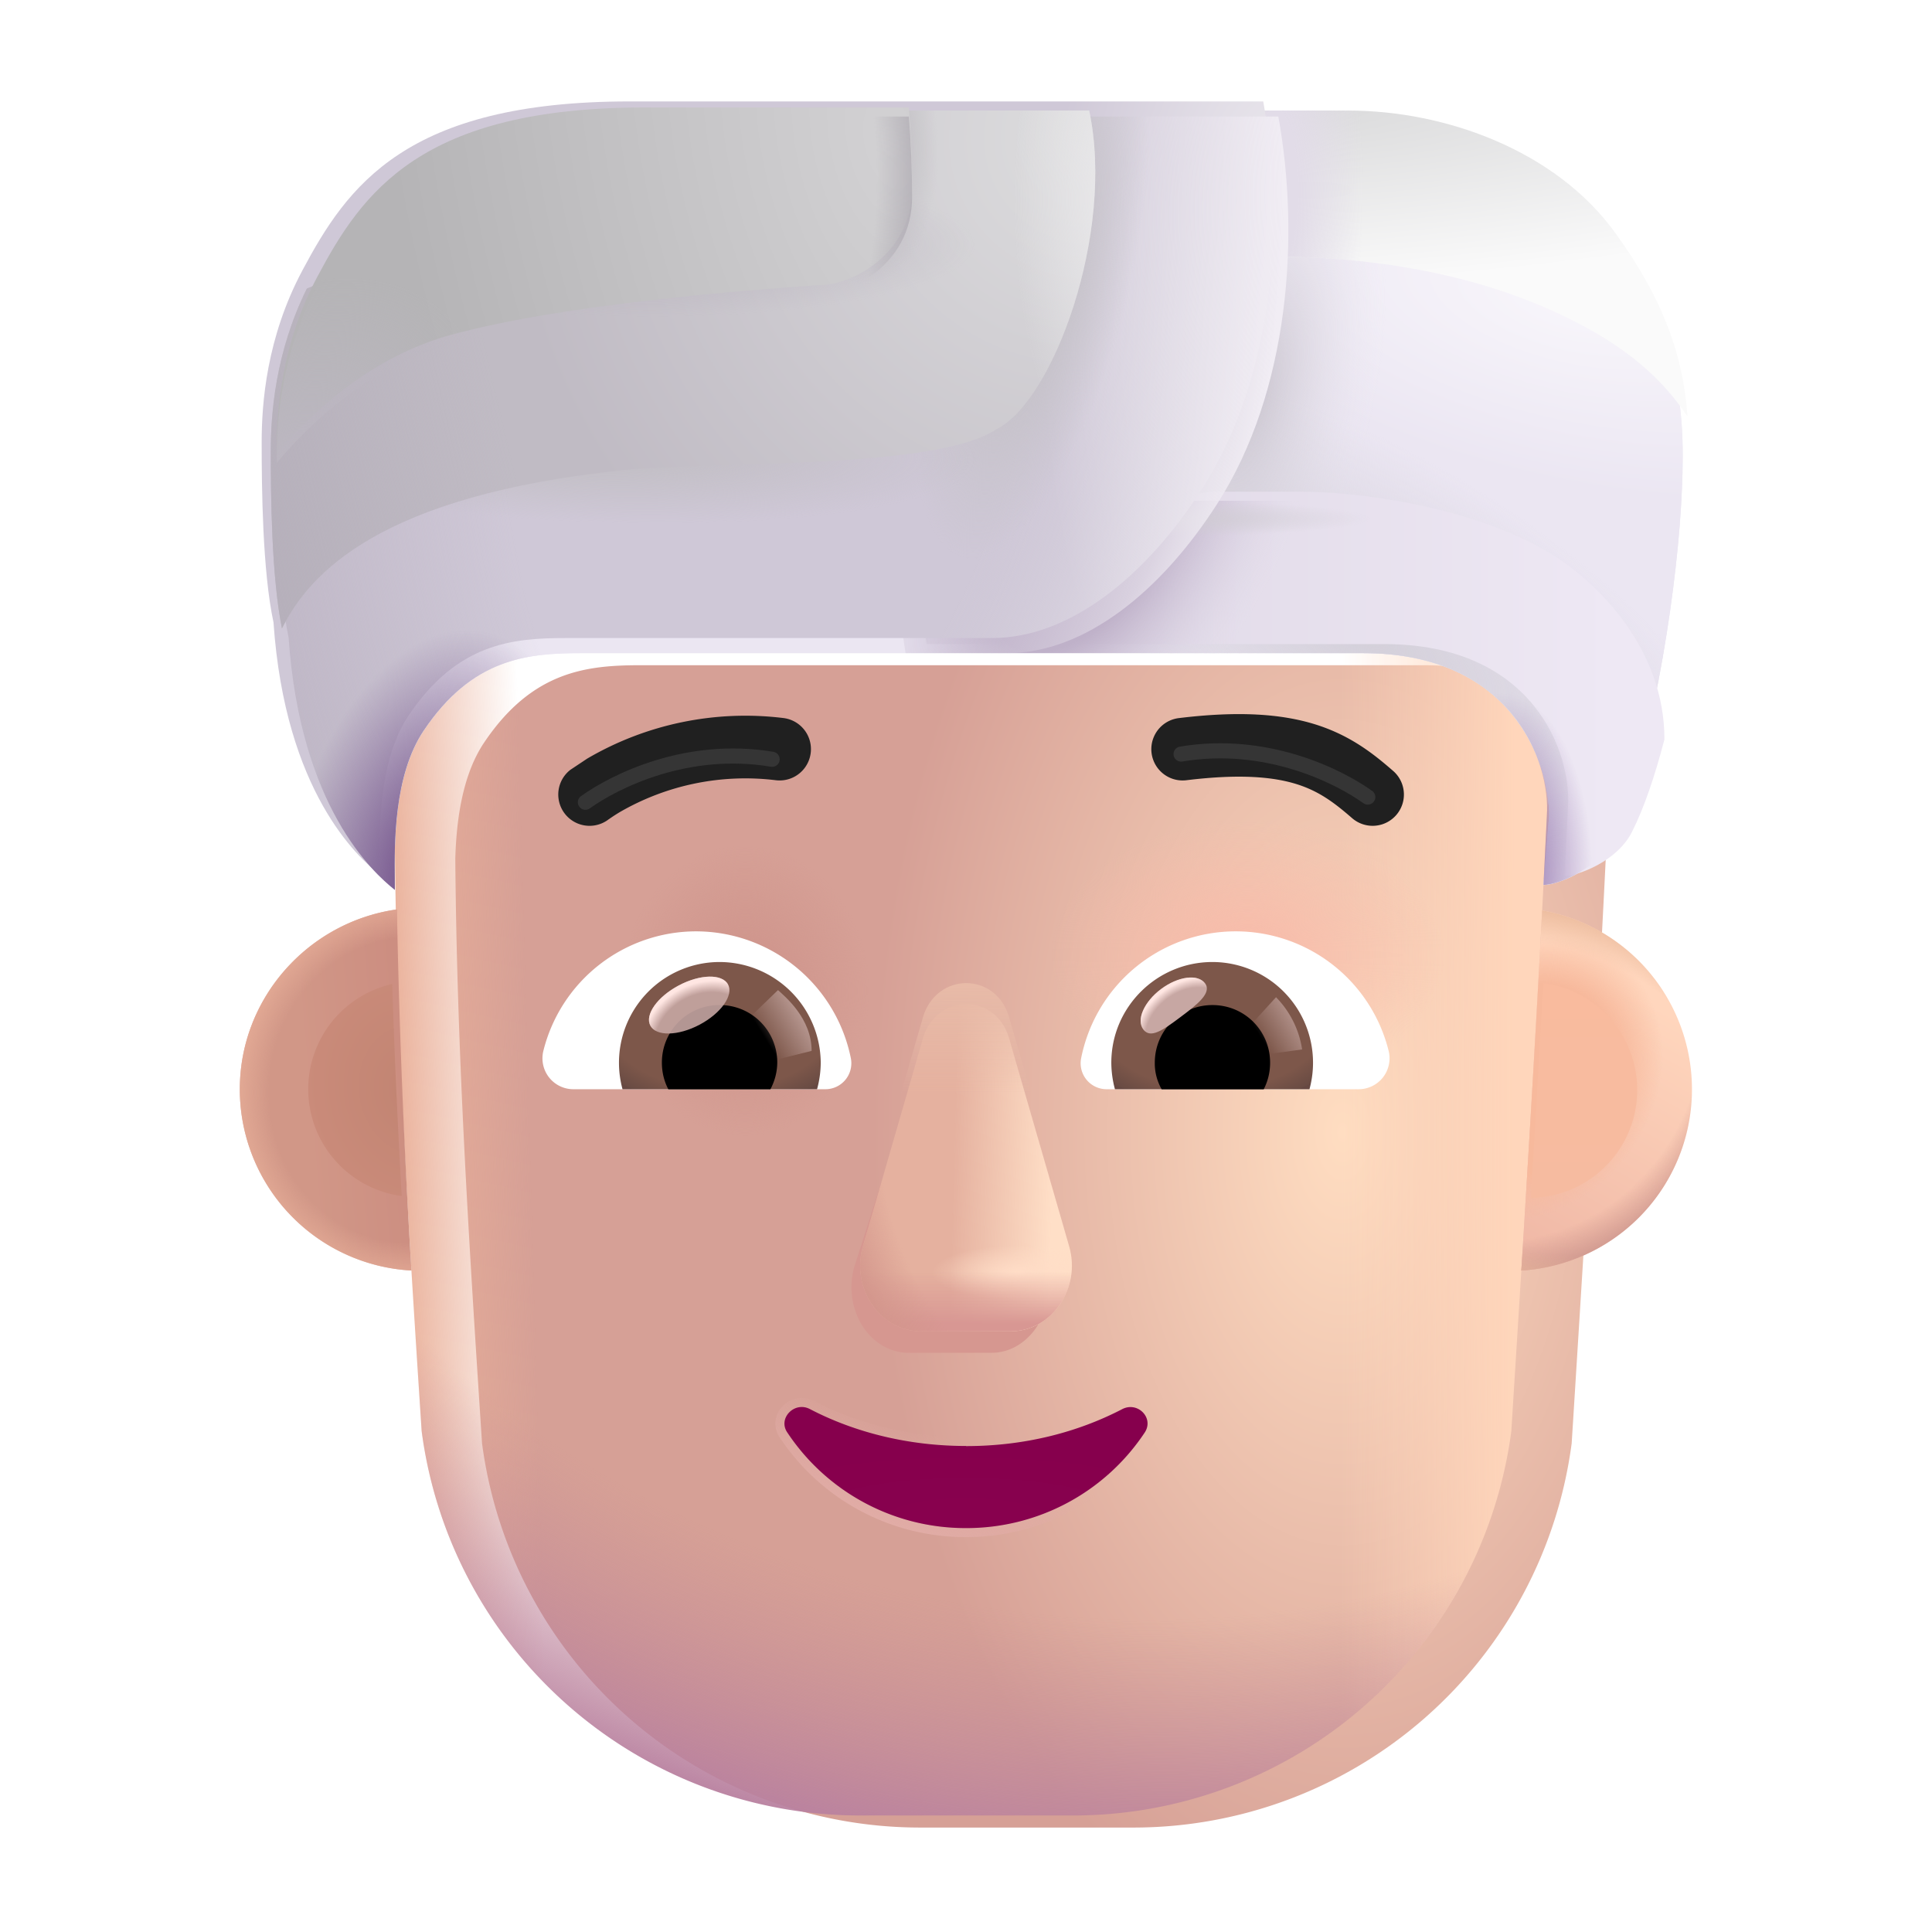 <svg xmlns="http://www.w3.org/2000/svg" fill="none" viewBox="0 0 32 32"><g filter="url(#person-wearing-turban-light_svg__a)"><path fill="url(#person-wearing-turban-light_svg__b)" d="M6.541 14.02c.018-.601.107-1.367.475-1.917.802-1.196 1.711-1.285 2.602-1.285h12.96c2.203 0 2.929 1.435 3.058 2.38-.158 3.384-.369 6.757-.581 10.142l-.023.365a7.32 7.32 0 0 1-7.261 6.365h-3.526a7.32 7.32 0 0 1-7.261-6.365c-.213-3.252-.417-6.448-.443-9.686"/></g><path fill="url(#person-wearing-turban-light_svg__c)" d="M6.541 14.02c.018-.601.107-1.367.475-1.917.802-1.196 1.711-1.285 2.602-1.285h12.96c2.203 0 2.929 1.435 3.058 2.38-.158 3.384-.369 6.757-.581 10.142l-.023.365a7.32 7.32 0 0 1-7.261 6.365h-3.526a7.32 7.32 0 0 1-7.261-6.365c-.213-3.252-.417-6.448-.443-9.686"/><path fill="url(#person-wearing-turban-light_svg__d)" d="M6.541 14.02c.018-.601.107-1.367.475-1.917.802-1.196 1.711-1.285 2.602-1.285h12.96c2.203 0 2.929 1.435 3.058 2.38-.158 3.384-.369 6.757-.581 10.142l-.023.365a7.32 7.32 0 0 1-7.261 6.365h-3.526a7.32 7.32 0 0 1-7.261-6.365c-.213-3.252-.417-6.448-.443-9.686"/><path fill="url(#person-wearing-turban-light_svg__e)" d="M6.541 14.02c.018-.601.107-1.367.475-1.917.802-1.196 1.711-1.285 2.602-1.285h12.96c2.203 0 2.929 1.435 3.058 2.38-.158 3.384-.369 6.757-.581 10.142l-.023.365a7.32 7.32 0 0 1-7.261 6.365h-3.526a7.32 7.32 0 0 1-7.261-6.365c-.213-3.252-.417-6.448-.443-9.686"/><path fill="url(#person-wearing-turban-light_svg__f)" d="M6.541 14.02c.018-.601.107-1.367.475-1.917.802-1.196 1.711-1.285 2.602-1.285h12.96c2.203 0 2.929 1.435 3.058 2.38-.158 3.384-.369 6.757-.581 10.142l-.023.365a7.32 7.32 0 0 1-7.261 6.365h-3.526a7.32 7.32 0 0 1-7.261-6.365c-.213-3.252-.417-6.448-.443-9.686"/><path fill="url(#person-wearing-turban-light_svg__g)" d="M6.541 14.02c.018-.601.107-1.367.475-1.917.802-1.196 1.711-1.285 2.602-1.285h12.96c2.203 0 2.929 1.435 3.058 2.38-.158 3.384-.369 6.757-.581 10.142l-.023.365a7.32 7.32 0 0 1-7.261 6.365h-3.526a7.32 7.32 0 0 1-7.261-6.365c-.213-3.252-.417-6.448-.443-9.686"/><g filter="url(#person-wearing-turban-light_svg__h)"><path fill="#D69790" d="m15.25 17.558-1.104 3.436c-.189.706.264 1.413.905 1.413h1.368c.64 0 1.094-.718.905-1.413l-.924-3.436c-.198-.76-.942-.76-1.15 0"/></g><g filter="url(#person-wearing-turban-light_svg__i)"><path fill="#E5B19F" d="m15.286 17.202-.993 3.436c-.203.706.283 1.413.972 1.413h1.47c.69 0 1.175-.717.973-1.413l-.993-3.436c-.213-.76-1.206-.76-1.43 0"/><path fill="url(#person-wearing-turban-light_svg__j)" d="m15.286 17.202-.993 3.436c-.203.706.283 1.413.972 1.413h1.47c.69 0 1.175-.717.973-1.413l-.993-3.436c-.213-.76-1.206-.76-1.43 0"/><path fill="url(#person-wearing-turban-light_svg__k)" d="m15.286 17.202-.993 3.436c-.203.706.283 1.413.972 1.413h1.47c.69 0 1.175-.717.973-1.413l-.993-3.436c-.213-.76-1.206-.76-1.43 0"/><path fill="url(#person-wearing-turban-light_svg__l)" d="m15.286 17.202-.993 3.436c-.203.706.283 1.413.972 1.413h1.47c.69 0 1.175-.717.973-1.413l-.993-3.436c-.213-.76-1.206-.76-1.43 0"/><path fill="url(#person-wearing-turban-light_svg__m)" d="m15.286 17.202-.993 3.436c-.203.706.283 1.413.972 1.413h1.47c.69 0 1.175-.717.973-1.413l-.993-3.436c-.213-.76-1.206-.76-1.43 0"/></g><g filter="url(#person-wearing-turban-light_svg__n)"><path fill="url(#person-wearing-turban-light_svg__o)" d="m15.286 16.854-.993 3.435c-.203.707.283 1.413.972 1.413h1.47c.69 0 1.175-.717.973-1.413l-.993-3.435c-.213-.761-1.206-.761-1.43 0"/></g><g filter="url(#person-wearing-turban-light_svg__p)"><path stroke="url(#person-wearing-turban-light_svg__q)" stroke-width=".15" d="M13.446 23.27h-.001a.36.36 0 0 0-.43.075.33.33 0 0 0-.036.425A3.61 3.61 0 0 0 16 25.384a3.61 3.61 0 0 0 3.021-1.615.335.335 0 0 0-.037-.428.36.36 0 0 0-.429-.07 5.5 5.5 0 0 1-2.555.605 5.54 5.54 0 0 1-2.554-.605Z"/></g><path fill="url(#person-wearing-turban-light_svg__r)" d="M16 23.95c-.948 0-1.84-.222-2.589-.613-.256-.13-.531.158-.37.39A3.54 3.54 0 0 0 16 25.31a3.54 3.54 0 0 0 2.959-1.581c.161-.242-.114-.521-.37-.39-.75.39-1.631.613-2.589.613"/><g filter="url(#person-wearing-turban-light_svg__s)"><path fill="#202020" d="M22.976 12.97c-.328-.286-.708-.588-1.285-.77-.569-.178-1.28-.226-2.266-.106a.518.518 0 0 0 .126 1.029c.9-.11 1.45-.053 1.829.066.37.117.62.306.915.562a.518.518 0 1 0 .68-.782"/></g><g filter="url(#person-wearing-turban-light_svg__t)"><path fill="#202020" d="M9.626 12.765a5.184 5.184 0 0 1 3.25-.672.518.518 0 0 1-.126 1.03 4.15 4.15 0 0 0-2.591.532 3 3 0 0 0-.172.112l-.005.003a.518.518 0 0 1-.634-.82z"/></g><path fill="#fff" d="M20.468 15.426A2.61 2.61 0 0 1 23 17.405a.512.512 0 0 1-.5.636h-4.17a.43.43 0 0 1-.424-.508 2.61 2.61 0 0 1 2.562-2.107"/><path fill="url(#person-wearing-turban-light_svg__u)" d="M20.082 15.934a1.668 1.668 0 0 1 1.607 2.107h-3.222a1.7 1.7 0 0 1-.06-.44c0-.917.75-1.667 1.675-1.667"/><path fill="#000" d="M19.127 17.602c0-.53.424-.955.955-.955s.955.424.955.955c0 .16-.038.31-.106.44h-1.69a.86.86 0 0 1-.114-.44"/><g filter="url(#person-wearing-turban-light_svg__v)"><path fill="#C7A7A3" d="M19.959 16.287c.119.159-.13.352-.412.563s-.492.36-.61.201c-.12-.159.013-.459.295-.67.283-.211.608-.253.727-.094"/><path fill="url(#person-wearing-turban-light_svg__w)" d="M19.959 16.287c.119.159-.13.352-.412.563s-.492.36-.61.201c-.12-.159.013-.459.295-.67.283-.211.608-.253.727-.094"/></g><g filter="url(#person-wearing-turban-light_svg__x)"><path fill="url(#person-wearing-turban-light_svg__y)" d="M21.567 17.382a1.57 1.57 0 0 0-.432-.865l-.486.533.22.427z"/></g><path fill="#fff" d="M11.532 15.426A2.61 2.61 0 0 0 9 17.405a.512.512 0 0 0 .5.636h4.17a.43.43 0 0 0 .424-.507 2.62 2.62 0 0 0-2.562-2.108"/><path fill="url(#person-wearing-turban-light_svg__z)" d="M11.919 15.934a1.668 1.668 0 0 0-1.608 2.107h3.222a1.7 1.7 0 0 0 .061-.44 1.68 1.68 0 0 0-1.675-1.667"/><path fill="#000" d="M12.874 17.602a.95.95 0 0 0-.955-.955.95.95 0 0 0-.956.955c0 .16.038.31.107.44h1.69a.95.95 0 0 0 .114-.44"/><g filter="url(#person-wearing-turban-light_svg__A)"><path fill="url(#person-wearing-turban-light_svg__B)" d="M13.443 17.406c0-.539-.439-.898-.557-1.007l-.54.521.332.676z"/></g><g filter="url(#person-wearing-turban-light_svg__C)" transform="rotate(-27.914 11.415 16.647)"><ellipse cx="11.415" cy="16.647" fill="#C7A7A3" fill-opacity=".9" rx=".728" ry=".368"/><ellipse cx="11.415" cy="16.647" fill="url(#person-wearing-turban-light_svg__D)" rx=".728" ry=".368"/></g><path fill="url(#person-wearing-turban-light_svg__E)" d="M25.198 21.044c.123-1.99.241-3.976.345-5.964a3.008 3.008 0 0 1-.345 5.964"/><path fill="url(#person-wearing-turban-light_svg__F)" d="M25.198 21.044c.123-1.99.241-3.976.345-5.964a3.008 3.008 0 0 1-.345 5.964"/><path fill="url(#person-wearing-turban-light_svg__G)" d="M25.198 21.044c.123-1.99.241-3.976.345-5.964a3.008 3.008 0 0 1-.345 5.964"/><path fill="url(#person-wearing-turban-light_svg__H)" d="M25.198 21.044c.123-1.99.241-3.976.345-5.964a3.008 3.008 0 0 1-.345 5.964"/><path fill="url(#person-wearing-turban-light_svg__I)" d="M6.573 15.063c-1.46.206-2.601 1.462-2.601 2.979a3.007 3.007 0 0 0 2.842 3.002c-.12-1.997-.202-3.983-.24-5.98"/><path fill="url(#person-wearing-turban-light_svg__J)" d="M6.573 15.063c-1.46.206-2.601 1.462-2.601 2.979a3.007 3.007 0 0 0 2.842 3.002c-.12-1.997-.202-3.983-.24-5.98"/><g filter="url(#person-wearing-turban-light_svg__K)"><path fill="url(#person-wearing-turban-light_svg__L)" d="M6.497 16.298a1.786 1.786 0 0 0 .156 3.512c-.065-1.171-.12-2.34-.156-3.512"/></g><g filter="url(#person-wearing-turban-light_svg__M)"><path fill="url(#person-wearing-turban-light_svg__N)" d="M25.355 19.84q.108-1.778.206-3.557a1.786 1.786 0 0 1-.206 3.557"/></g><g filter="url(#person-wearing-turban-light_svg__O)"><path stroke="#353535" stroke-linecap="round" stroke-width=".25" d="M9.696 13.288c.48-.344 1.678-.95 3.093-.712"/></g><g filter="url(#person-wearing-turban-light_svg__P)"><path stroke="#353535" stroke-linecap="round" stroke-width=".25" d="M22.655 13.202c-.48-.344-1.678-.95-3.093-.712"/></g><path fill="url(#person-wearing-turban-light_svg__Q)" d="M4.78 10.559c.193 2.806 1.396 3.89 1.76 4.18 0-.515-.073-1.815.476-2.636.802-1.196 1.711-1.285 2.602-1.285h12.96c2.464 0 3.08 1.796 3.08 2.694l-.093 1.146c.217 0 .867-.237 1.115-.728.65-1.285 1.069-3.964 1.162-5.528s.03-2.763-1.193-4.451c-.978-1.35-2.794-2.02-4.42-2.02H10.678c-3.711 0-4.678 1.406-5.42 2.8-.594 1.114-.674 2.2-.674 2.843 0 .759.013 2.128.195 2.985"/><path fill="url(#person-wearing-turban-light_svg__R)" d="M4.78 10.559c.193 2.806 1.396 3.89 1.76 4.18 0-.515-.073-1.815.476-2.636.802-1.196 1.711-1.285 2.602-1.285h12.96c2.464 0 3.08 1.796 3.08 2.694l-.093 1.146c.217 0 .867-.237 1.115-.728.65-1.285 1.069-3.964 1.162-5.528s.03-2.763-1.193-4.451c-.978-1.35-2.794-2.02-4.42-2.02H10.678c-3.711 0-4.678 1.406-5.42 2.8-.594 1.114-.674 2.2-.674 2.843 0 .759.013 2.128.195 2.985"/><path fill="url(#person-wearing-turban-light_svg__S)" d="M4.78 10.559c.193 2.806 1.396 3.89 1.76 4.18 0-.515-.073-1.815.476-2.636.802-1.196 1.711-1.285 2.602-1.285h12.96c2.464 0 3.08 1.796 3.08 2.694l-.093 1.146c.217 0 .867-.237 1.115-.728.65-1.285 1.069-3.964 1.162-5.528s.03-2.763-1.193-4.451c-.978-1.35-2.794-2.02-4.42-2.02H10.678c-3.711 0-4.678 1.406-5.42 2.8-.594 1.114-.674 2.2-.674 2.843 0 .759.013 2.128.195 2.985"/><path fill="url(#person-wearing-turban-light_svg__T)" d="M4.78 10.559c.193 2.806 1.396 3.89 1.76 4.18 0-.515-.073-1.815.476-2.636.802-1.196 1.711-1.285 2.602-1.285h12.96c2.464 0 3.08 1.796 3.08 2.694l-.093 1.146c.217 0 .867-.237 1.115-.728.65-1.285 1.069-3.964 1.162-5.528s.03-2.763-1.193-4.451c-.978-1.35-2.794-2.02-4.42-2.02H10.678c-3.711 0-4.678 1.406-5.42 2.8-.594 1.114-.674 2.2-.674 2.843 0 .759.013 2.128.195 2.985"/><path fill="url(#person-wearing-turban-light_svg__U)" d="M4.78 10.559c.193 2.806 1.396 3.89 1.76 4.18 0-.515-.073-1.815.476-2.636.802-1.196 1.711-1.285 2.602-1.285h12.96c2.464 0 3.08 1.796 3.08 2.694l-.093 1.146c.217 0 .867-.237 1.115-.728.65-1.285 1.069-3.964 1.162-5.528s.03-2.763-1.193-4.451c-.978-1.35-2.794-2.02-4.42-2.02H10.678c-3.711 0-4.678 1.406-5.42 2.8-.594 1.114-.674 2.2-.674 2.843 0 .759.013 2.128.195 2.985"/><path fill="url(#person-wearing-turban-light_svg__V)" d="M4.78 10.559c.193 2.806 1.396 3.89 1.76 4.18 0-.515-.073-1.815.476-2.636.802-1.196 1.711-1.285 2.602-1.285h12.96c2.464 0 3.08 1.796 3.08 2.694l-.093 1.146c.217 0 .867-.237 1.115-.728.65-1.285 1.069-3.964 1.162-5.528s.03-2.763-1.193-4.451c-.978-1.35-2.794-2.02-4.42-2.02H10.678c-3.711 0-4.678 1.406-5.42 2.8-.594 1.114-.674 2.2-.674 2.843 0 .759.013 2.128.195 2.985"/><g filter="url(#person-wearing-turban-light_svg__W)"><path fill="url(#person-wearing-turban-light_svg__X)" d="m20.645 1.93.055 2.427c1.223-.03 3.562.083 5.578 1.227.849.482 1.289.993 1.573 1.414-.072-.969-.366-1.894-1.202-3.047-.978-1.35-2.794-2.02-4.42-2.02z"/><path fill="url(#person-wearing-turban-light_svg__Y)" d="m20.645 1.93.055 2.427c1.223-.03 3.562.083 5.578 1.227.849.482 1.289.993 1.573 1.414-.072-.969-.366-1.894-1.202-3.047-.978-1.35-2.794-2.02-4.42-2.02z"/></g><g filter="url(#person-wearing-turban-light_svg__Z)"><path fill="url(#person-wearing-turban-light_svg__aa)" d="M27.218 12.398c.005-1.483-1.086-2.607-1.931-3.106-1.34-.79-3.267-1.003-4.103-.998h-1.487l-4.954.805.255 1.719h7.58c2.464 0 3.101 1.792 3.043 2.694l-.056 1.145c.217 0 .867-.236 1.115-.727.203-.4.383-.937.538-1.532"/></g><path fill="url(#person-wearing-turban-light_svg__ab)" d="M27.218 12.398c.005-1.483-1.086-2.607-1.931-3.106-1.34-.79-3.267-1.003-4.103-.998h-1.487l-4.954.805.255 1.719h7.58c2.464 0 3.101 1.792 3.043 2.694l-.056 1.145c.217 0 .867-.236 1.115-.727.203-.4.383-.937.538-1.532"/><path fill="url(#person-wearing-turban-light_svg__ac)" d="M27.218 12.398c.005-1.483-1.086-2.607-1.931-3.106-1.34-.79-3.267-1.003-4.103-.998h-1.487l-4.954.805.255 1.719h7.58c2.464 0 3.101 1.792 3.043 2.694l-.056 1.145c.217 0 .867-.236 1.115-.727.203-.4.383-.937.538-1.532"/><path fill="url(#person-wearing-turban-light_svg__ad)" d="M27.218 12.398c.005-1.483-1.086-2.607-1.931-3.106-1.34-.79-3.267-1.003-4.103-.998h-1.487l-4.954.805.255 1.719h7.58c2.464 0 3.101 1.792 3.043 2.694l-.056 1.145c.217 0 .867-.236 1.115-.727.203-.4.383-.937.538-1.532"/><g filter="url(#person-wearing-turban-light_svg__ae)"><path fill="url(#person-wearing-turban-light_svg__af)" d="M21.173 1.93c.357 1.962.193 4.541-1.019 6.426-.922 1.433-2.181 2.462-3.473 2.462H9.618c-.89 0-1.8.089-2.602 1.285-.497.743-.484 1.88-.477 2.47l.001.166c-.364-.29-1.567-1.374-1.76-4.18-.183-.857-.196-2.226-.196-2.985 0-.642.08-1.73.674-2.844.742-1.393 1.709-2.8 5.42-2.8z"/></g><path fill="url(#person-wearing-turban-light_svg__ag)" d="M21.173 1.93c.357 1.962.193 4.541-1.019 6.426-.922 1.433-2.181 2.462-3.473 2.462H9.618c-.89 0-1.8.089-2.602 1.285-.497.743-.484 1.88-.477 2.47l.001.166c-.364-.29-1.567-1.374-1.76-4.18-.183-.857-.196-2.226-.196-2.985 0-.642.08-1.73.674-2.844.742-1.393 1.709-2.8 5.42-2.8z"/><path fill="url(#person-wearing-turban-light_svg__ah)" d="M21.173 1.93c.357 1.962.193 4.541-1.019 6.426-.922 1.433-2.181 2.462-3.473 2.462H9.618c-.89 0-1.8.089-2.602 1.285-.497.743-.484 1.88-.477 2.47l.001.166c-.364-.29-1.567-1.374-1.76-4.18-.183-.857-.196-2.226-.196-2.985 0-.642.08-1.73.674-2.844.742-1.393 1.709-2.8 5.42-2.8z"/><path fill="url(#person-wearing-turban-light_svg__ai)" d="M21.173 1.93c.357 1.962.193 4.541-1.019 6.426-.922 1.433-2.181 2.462-3.473 2.462H9.618c-.89 0-1.8.089-2.602 1.285-.497.743-.484 1.88-.477 2.47l.001.166c-.364-.29-1.567-1.374-1.76-4.18-.183-.857-.196-2.226-.196-2.985 0-.642.08-1.73.674-2.844.742-1.393 1.709-2.8 5.42-2.8z"/><path fill="url(#person-wearing-turban-light_svg__aj)" d="M21.173 1.93c.357 1.962.193 4.541-1.019 6.426-.922 1.433-2.181 2.462-3.473 2.462H9.618c-.89 0-1.8.089-2.602 1.285-.497.743-.484 1.88-.477 2.47l.001.166c-.364-.29-1.567-1.374-1.76-4.18-.183-.857-.196-2.226-.196-2.985 0-.642.08-1.73.674-2.844.742-1.393 1.709-2.8 5.42-2.8z"/><path fill="url(#person-wearing-turban-light_svg__ak)" d="M21.173 1.93c.357 1.962.193 4.541-1.019 6.426-.922 1.433-2.181 2.462-3.473 2.462H9.618c-.89 0-1.8.089-2.602 1.285-.497.743-.484 1.88-.477 2.47l.001.166c-.364-.29-1.567-1.374-1.76-4.18-.183-.857-.196-2.226-.196-2.985 0-.642.08-1.73.674-2.844.742-1.393 1.709-2.8 5.42-2.8z"/><g filter="url(#person-wearing-turban-light_svg__al)"><path fill="url(#person-wearing-turban-light_svg__am)" d="M4.769 10.51c.457-.913 1.614-2.206 5.677-2.626.406-.042 1.004-.06 1.673-.08 1.665-.05 3.775-.113 4.482-.594.933-.445 1.972-3.245 1.539-5.28h-5.97L5.182 4.88c-.524 1.062-.597 2.081-.597 2.695 0 .744.012 2.076.185 2.935"/><path fill="url(#person-wearing-turban-light_svg__an)" d="M4.769 10.51c.457-.913 1.614-2.206 5.677-2.626.406-.042 1.004-.06 1.673-.08 1.665-.05 3.775-.113 4.482-.594.933-.445 1.972-3.245 1.539-5.28h-5.97L5.182 4.88c-.524 1.062-.597 2.081-.597 2.695 0 .744.012 2.076.185 2.935"/><path fill="url(#person-wearing-turban-light_svg__ao)" d="M4.769 10.51c.457-.913 1.614-2.206 5.677-2.626.406-.042 1.004-.06 1.673-.08 1.665-.05 3.775-.113 4.482-.594.933-.445 1.972-3.245 1.539-5.28h-5.97L5.182 4.88c-.524 1.062-.597 2.081-.597 2.695 0 .744.012 2.076.185 2.935"/><path fill="url(#person-wearing-turban-light_svg__ap)" d="M4.769 10.51c.457-.913 1.614-2.206 5.677-2.626.406-.042 1.004-.06 1.673-.08 1.665-.05 3.775-.113 4.482-.594.933-.445 1.972-3.245 1.539-5.28h-5.97L5.182 4.88c-.524 1.062-.597 2.081-.597 2.695 0 .744.012 2.076.185 2.935"/><path fill="url(#person-wearing-turban-light_svg__aq)" d="M4.769 10.51c.457-.913 1.614-2.206 5.677-2.626.406-.042 1.004-.06 1.673-.08 1.665-.05 3.775-.113 4.482-.594.933-.445 1.972-3.245 1.539-5.28h-5.97L5.182 4.88c-.524 1.062-.597 2.081-.597 2.695 0 .744.012 2.076.185 2.935"/></g><g filter="url(#person-wearing-turban-light_svg__ar)"><path fill="url(#person-wearing-turban-light_svg__as)" d="M4.584 7.666c.558-.669 1.564-1.612 2.897-1.973 1.88-.509 4.836-.733 6.07-.82.448.025 1.556-.442 1.556-1.611 0-.433-.017-.889-.054-1.332h-4.375c-3.711 0-4.678 1.407-5.42 2.8-.594 1.115-.674 2.202-.674 2.844z"/></g><path fill="url(#person-wearing-turban-light_svg__at)" d="M4.584 7.666c.558-.669 1.564-1.612 2.897-1.973 1.88-.509 4.836-.733 6.07-.82.448.025 1.556-.442 1.556-1.611 0-.433-.017-.889-.054-1.332h-4.375c-3.711 0-4.678 1.407-5.42 2.8-.594 1.115-.674 2.202-.674 2.844z"/><path fill="url(#person-wearing-turban-light_svg__au)" d="M4.584 7.666c.558-.669 1.564-1.612 2.897-1.973 1.88-.509 4.836-.733 6.07-.82.448.025 1.556-.442 1.556-1.611 0-.433-.017-.889-.054-1.332h-4.375c-3.711 0-4.678 1.407-5.42 2.8-.594 1.115-.674 2.202-.674 2.844z"/><defs><radialGradient id="person-wearing-turban-light_svg__b" cx="0" cy="0" r="1" gradientTransform="matrix(-9.77 0 0 -17.282 21.247 18.538)" gradientUnits="userSpaceOnUse"><stop stop-color="#FFDDC1"/><stop offset=".799" stop-color="#D6A096"/></radialGradient><radialGradient id="person-wearing-turban-light_svg__e" cx="0" cy="0" r="1" gradientTransform="rotate(99.683 2.23 15.391)scale(15.978 20.821)" gradientUnits="userSpaceOnUse"><stop offset=".686" stop-color="#C58B94" stop-opacity="0"/><stop offset=".95" stop-color="#B880A0"/></radialGradient><radialGradient id="person-wearing-turban-light_svg__f" cx="0" cy="0" r="1" gradientTransform="matrix(0 -2.406 2.062 0 12.34 16.406)" gradientUnits="userSpaceOnUse"><stop offset=".236" stop-color="#CF958C"/><stop offset="1" stop-color="#CF958C" stop-opacity="0"/></radialGradient><radialGradient id="person-wearing-turban-light_svg__g" cx="0" cy="0" r="1" gradientTransform="matrix(0 -2.24 3.252 0 20.67 15.824)" gradientUnits="userSpaceOnUse"><stop stop-color="#F8BAA9"/><stop offset="1" stop-color="#F8BAA9" stop-opacity="0"/></radialGradient><radialGradient id="person-wearing-turban-light_svg__k" cx="0" cy="0" r="1" gradientTransform="matrix(0 .456 -1.434 0 16.872 21.08)" gradientUnits="userSpaceOnUse"><stop stop-color="#FFDDC7"/><stop offset="1" stop-color="#FFDDC7" stop-opacity="0"/></radialGradient><radialGradient id="person-wearing-turban-light_svg__m" cx="0" cy="0" r="1" gradientTransform="matrix(-2.843 1.303 -2.095 -4.568 17.089 20.016)" gradientUnits="userSpaceOnUse"><stop offset=".714" stop-color="#D3968C" stop-opacity="0"/><stop offset="1" stop-color="#D3968C"/></radialGradient><radialGradient id="person-wearing-turban-light_svg__r" cx="0" cy="0" r="1" gradientTransform="matrix(0 -1.347 5.419 0 16 25.152)" gradientUnits="userSpaceOnUse"><stop stop-color="#88014E"/><stop offset="1" stop-color="#86004D"/></radialGradient><radialGradient id="person-wearing-turban-light_svg__u" cx="0" cy="0" r="1" gradientTransform="matrix(0 1.516 -2.412 0 20.078 16.825)" gradientUnits="userSpaceOnUse"><stop offset=".802" stop-color="#7D574A"/><stop offset="1" stop-color="#694B43"/><stop offset="1" stop-color="#804D49"/><stop offset="1" stop-color="#664842"/></radialGradient><radialGradient id="person-wearing-turban-light_svg__w" cx="0" cy="0" r="1" gradientTransform="matrix(-.433 -.558 .769 -.597 19.651 16.983)" gradientUnits="userSpaceOnUse"><stop offset=".766" stop-color="#FFE6E2" stop-opacity="0"/><stop offset=".966" stop-color="#FFE6E2"/></radialGradient><radialGradient id="person-wearing-turban-light_svg__z" cx="0" cy="0" r="1" gradientTransform="matrix(0 1.516 -2.412 0 11.922 16.825)" gradientUnits="userSpaceOnUse"><stop offset=".802" stop-color="#7D574A"/><stop offset="1" stop-color="#694B43"/><stop offset="1" stop-color="#804D49"/><stop offset="1" stop-color="#664842"/></radialGradient><radialGradient id="person-wearing-turban-light_svg__D" cx="0" cy="0" r="1" gradientTransform="rotate(-90.897 14.177 3.012)scale(.923 1.11)" gradientUnits="userSpaceOnUse"><stop offset=".766" stop-color="#FFE6E2" stop-opacity="0"/><stop offset=".966" stop-color="#FFE6E2"/></radialGradient><radialGradient id="person-wearing-turban-light_svg__F" cx="0" cy="0" r="1" gradientTransform="rotate(74.348 1.204 24.665)scale(4.354 4.154)" gradientUnits="userSpaceOnUse"><stop offset=".856" stop-color="#CE978E" stop-opacity="0"/><stop offset="1" stop-color="#CE978E"/></radialGradient><radialGradient id="person-wearing-turban-light_svg__G" cx="0" cy="0" r="1" gradientTransform="matrix(1.472 -2.02 1.693 1.234 25.303 17.87)" gradientUnits="userSpaceOnUse"><stop offset=".664" stop-color="#F7B99C"/><stop offset="1" stop-color="#F7B99C" stop-opacity="0"/></radialGradient><radialGradient id="person-wearing-turban-light_svg__H" cx="0" cy="0" r="1" gradientTransform="rotate(-69.263 25.928 -9.376)scale(3.098 4.139)" gradientUnits="userSpaceOnUse"><stop offset=".803" stop-color="#EBBB9D" stop-opacity="0"/><stop offset="1" stop-color="#EBBB9D"/></radialGradient><radialGradient id="person-wearing-turban-light_svg__J" cx="0" cy="0" r="1" gradientTransform="matrix(-3.015 -.368 .395 -3.236 6.814 18.054)" gradientUnits="userSpaceOnUse"><stop offset=".775" stop-color="#E8AF99" stop-opacity="0"/><stop offset="1" stop-color="#E8AF99"/></radialGradient><radialGradient id="person-wearing-turban-light_svg__L" cx="0" cy="0" r="1" gradientTransform="matrix(-1.713 .294 -.361 -2.102 6.816 18.054)" gradientUnits="userSpaceOnUse"><stop stop-color="#C18472"/><stop offset="1" stop-color="#CA8B7A"/></radialGradient><radialGradient id="person-wearing-turban-light_svg__Q" cx="0" cy="0" r="1" gradientTransform="matrix(-.842 3.755 -8.785 -1.97 26.108 4.957)" gradientUnits="userSpaceOnUse"><stop stop-color="#F8F6FB"/><stop offset=".789" stop-color="#EBE6F2"/></radialGradient><radialGradient id="person-wearing-turban-light_svg__R" cx="0" cy="0" r="1" gradientTransform="matrix(2.094 .531 -1.153 4.545 20.574 6.59)" gradientUnits="userSpaceOnUse"><stop offset=".152" stop-color="#CFCAD4"/><stop offset="1" stop-color="#ECE8F1" stop-opacity="0"/></radialGradient><radialGradient id="person-wearing-turban-light_svg__S" cx="0" cy="0" r="1" gradientTransform="matrix(1.5 -2.625 6.332 3.618 22.512 10.434)" gradientUnits="userSpaceOnUse"><stop stop-color="#D3CFD9"/><stop offset="1" stop-color="#D3CFD9" stop-opacity="0"/></radialGradient><radialGradient id="person-wearing-turban-light_svg__T" cx="0" cy="0" r="1" gradientTransform="matrix(-.842 3.755 -8.785 -1.97 26.108 4.957)" gradientUnits="userSpaceOnUse"><stop stop-color="#F8F6FB"/><stop offset=".789" stop-color="#EBE6F2"/></radialGradient><radialGradient id="person-wearing-turban-light_svg__U" cx="0" cy="0" r="1" gradientTransform="matrix(2.094 .531 -1.153 4.545 20.574 6.59)" gradientUnits="userSpaceOnUse"><stop offset=".152" stop-color="#CFCAD4"/><stop offset="1" stop-color="#ECE8F1" stop-opacity="0"/></radialGradient><radialGradient id="person-wearing-turban-light_svg__V" cx="0" cy="0" r="1" gradientTransform="matrix(1.5 -2.625 6.332 3.618 22.512 10.434)" gradientUnits="userSpaceOnUse"><stop stop-color="#D3CFD9"/><stop offset="1" stop-color="#D3CFD9" stop-opacity="0"/></radialGradient><radialGradient id="person-wearing-turban-light_svg__X" cx="0" cy="0" r="1" gradientTransform="matrix(.172 2.91 -14.535 .858 21.48 1.93)" gradientUnits="userSpaceOnUse"><stop stop-color="#DBDBDC"/><stop offset="1" stop-color="#FAFAFA"/></radialGradient><radialGradient id="person-wearing-turban-light_svg__Y" cx="0" cy="0" r="1" gradientTransform="matrix(1.453 0 0 5.192 21.027 3.247)" gradientUnits="userSpaceOnUse"><stop offset=".253" stop-color="#E2DCE8"/><stop offset="1" stop-color="#E2DCE8" stop-opacity="0"/></radialGradient><radialGradient id="person-wearing-turban-light_svg__ab" cx="0" cy="0" r="1" gradientTransform="matrix(2.469 1.719 -3.031 4.354 17.918 8.965)" gradientUnits="userSpaceOnUse"><stop offset=".391" stop-color="#BFB1C9"/><stop offset="1" stop-color="#E0DAE8" stop-opacity="0"/></radialGradient><radialGradient id="person-wearing-turban-light_svg__ac" cx="0" cy="0" r="1" gradientTransform="matrix(0 -2.938 1.491 0 24.88 14.414)" gradientUnits="userSpaceOnUse"><stop offset=".306" stop-color="#A186B8"/><stop offset="1" stop-color="#A186B8" stop-opacity="0"/></radialGradient><radialGradient id="person-wearing-turban-light_svg__ad" cx="0" cy="0" r="1" gradientTransform="matrix(3.719 0 0 .303 18.98 8.59)" gradientUnits="userSpaceOnUse"><stop stop-color="#D0CCD3"/><stop offset="1" stop-color="#D0CCD3" stop-opacity="0"/></radialGradient><radialGradient id="person-wearing-turban-light_svg__af" cx="0" cy="0" r="1" gradientTransform="matrix(-4.281 -.094 .196 -8.932 21.793 5.497)" gradientUnits="userSpaceOnUse"><stop stop-color="#F5F4F6"/><stop offset="1" stop-color="#CFC8D7"/></radialGradient><radialGradient id="person-wearing-turban-light_svg__ag" cx="0" cy="0" r="1" gradientTransform="matrix(11.551 3.522 -4.809 15.769 9.357 5.65)" gradientUnits="userSpaceOnUse"><stop offset=".633" stop-color="#D1CAD9" stop-opacity="0"/><stop offset=".952" stop-color="#F1EDF4"/></radialGradient><radialGradient id="person-wearing-turban-light_svg__ah" cx="0" cy="0" r="1" gradientTransform="matrix(1.111 -4.728 1.611 .379 17.068 4.508)" gradientUnits="userSpaceOnUse"><stop offset=".348" stop-color="#C5C2C8"/><stop offset="1" stop-color="#C5C2C8" stop-opacity="0"/></radialGradient><radialGradient id="person-wearing-turban-light_svg__ai" cx="0" cy="0" r="1" gradientTransform="matrix(-.063 1.333 -6.759 -.322 9.42 7.301)" gradientUnits="userSpaceOnUse"><stop stop-color="#BDBBBE"/><stop offset="1" stop-color="#BDBBBE" stop-opacity="0"/></radialGradient><radialGradient id="person-wearing-turban-light_svg__aj" cx="0" cy="0" r="1" gradientTransform="matrix(-13.486 2.824 -3.694 -17.642 17.766 7.428)" gradientUnits="userSpaceOnUse"><stop offset=".681" stop-color="#BFB7C6" stop-opacity="0"/><stop offset="1" stop-color="#BFB7C6"/></radialGradient><radialGradient id="person-wearing-turban-light_svg__ak" cx="0" cy="0" r="1" gradientTransform="matrix(.889 -3.935 2.32 .524 7.168 14.409)" gradientUnits="userSpaceOnUse"><stop offset=".201" stop-color="#795A90"/><stop offset="1" stop-color="#795A90" stop-opacity="0"/></radialGradient><radialGradient id="person-wearing-turban-light_svg__am" cx="0" cy="0" r="1" gradientTransform="rotate(137.988 8.683 4.641)scale(9.899 9.451)" gradientUnits="userSpaceOnUse"><stop stop-color="#DDDDDE"/><stop offset="1" stop-color="#C0BBC4"/></radialGradient><radialGradient id="person-wearing-turban-light_svg__an" cx="0" cy="0" r="1" gradientTransform="matrix(-1.781 0 0 -4.75 18.668 3.403)" gradientUnits="userSpaceOnUse"><stop stop-color="#EBEAEC"/><stop offset="1" stop-color="#EBEAEC" stop-opacity="0"/></radialGradient><radialGradient id="person-wearing-turban-light_svg__ap" cx="0" cy="0" r="1" gradientTransform="matrix(5.906 .125 -.028 1.312 10.355 4.028)" gradientUnits="userSpaceOnUse"><stop stop-color="#B8B2BE"/><stop offset="1" stop-color="#B8B2BE" stop-opacity="0"/></radialGradient><radialGradient id="person-wearing-turban-light_svg__aq" cx="0" cy="0" r="1" gradientTransform="matrix(1.281 -.094 .178 2.427 14.355 2.372)" gradientUnits="userSpaceOnUse"><stop offset=".256" stop-color="#BBB9BD"/><stop offset="1" stop-color="#BBB9BD" stop-opacity="0"/></radialGradient><radialGradient id="person-wearing-turban-light_svg__as" cx="0" cy="0" r="1" gradientTransform="matrix(-8.062 1.656 -3.038 -14.79 14.761 2.497)" gradientUnits="userSpaceOnUse"><stop stop-color="#D2D1D3"/><stop offset="1" stop-color="#B5B4B6"/></radialGradient><radialGradient id="person-wearing-turban-light_svg__at" cx="0" cy="0" r="1" gradientTransform="matrix(8.031 .969 -1.115 9.242 7.48 3.153)" gradientUnits="userSpaceOnUse"><stop offset=".869" stop-color="#A5A0A9" stop-opacity="0"/><stop offset="1" stop-color="#A5A0A9"/></radialGradient><radialGradient id="person-wearing-turban-light_svg__au" cx="0" cy="0" r="1" gradientTransform="rotate(-40.547 12.79 -2.696)scale(3.578 2.631)" gradientUnits="userSpaceOnUse"><stop stop-color="#BCB7C1"/><stop offset="1" stop-color="#BCB7C1" stop-opacity="0"/></radialGradient><filter id="person-wearing-turban-light_svg__a" width="20.095" height="19.452" x="6.541" y="10.818" color-interpolation-filters="sRGB" filterUnits="userSpaceOnUse"><feFlood flood-opacity="0" result="BackgroundImageFix"/><feBlend in="SourceGraphic" in2="BackgroundImageFix" result="shape"/><feColorMatrix in="SourceAlpha" result="hardAlpha" values="0 0 0 0 0 0 0 0 0 0 0 0 0 0 0 0 0 0 127 0"/><feOffset dx="1"/><feGaussianBlur stdDeviation=".7"/><feComposite in2="hardAlpha" k2="-1" k3="1" operator="arithmetic"/><feColorMatrix values="0 0 0 0 0.914 0 0 0 0 0.686 0 0 0 0 0.592 0 0 0 1 0"/><feBlend in2="shape" result="effect1_innerShadow_4002_3108"/><feColorMatrix in="SourceAlpha" result="hardAlpha" values="0 0 0 0 0 0 0 0 0 0 0 0 0 0 0 0 0 0 127 0"/><feOffset dy=".2"/><feGaussianBlur stdDeviation=".2"/><feComposite in2="hardAlpha" k2="-1" k3="1" operator="arithmetic"/><feColorMatrix values="0 0 0 0 0.663 0 0 0 0 0.42 0 0 0 0 0.467 0 0 0 1 0"/><feBlend in2="effect1_innerShadow_4002_3108" result="effect2_innerShadow_4002_3108"/></filter><filter id="person-wearing-turban-light_svg__h" width="5.264" height="7.419" x="13.103" y="15.988" color-interpolation-filters="sRGB" filterUnits="userSpaceOnUse"><feFlood flood-opacity="0" result="BackgroundImageFix"/><feBlend in="SourceGraphic" in2="BackgroundImageFix" result="shape"/><feGaussianBlur result="effect1_foregroundBlur_4002_3108" stdDeviation=".5"/></filter><filter id="person-wearing-turban-light_svg__i" width="3.908" height="5.819" x="14.046" y="16.432" color-interpolation-filters="sRGB" filterUnits="userSpaceOnUse"><feFlood flood-opacity="0" result="BackgroundImageFix"/><feBlend in="SourceGraphic" in2="BackgroundImageFix" result="shape"/><feGaussianBlur result="effect1_foregroundBlur_4002_3108" stdDeviation=".1"/></filter><filter id="person-wearing-turban-light_svg__n" width="3.908" height="5.819" x="14.046" y="16.083" color-interpolation-filters="sRGB" filterUnits="userSpaceOnUse"><feFlood flood-opacity="0" result="BackgroundImageFix"/><feBlend in="SourceGraphic" in2="BackgroundImageFix" result="shape"/><feGaussianBlur result="effect1_foregroundBlur_4002_3108" stdDeviation=".1"/></filter><filter id="person-wearing-turban-light_svg__p" width="6.514" height="2.505" x="12.743" y="23.054" color-interpolation-filters="sRGB" filterUnits="userSpaceOnUse"><feFlood flood-opacity="0" result="BackgroundImageFix"/><feBlend in="SourceGraphic" in2="BackgroundImageFix" result="shape"/><feGaussianBlur result="effect1_foregroundBlur_4002_3108" stdDeviation=".05"/></filter><filter id="person-wearing-turban-light_svg__s" width="4.284" height="2.051" x="18.97" y="11.828" color-interpolation-filters="sRGB" filterUnits="userSpaceOnUse"><feFlood flood-opacity="0" result="BackgroundImageFix"/><feBlend in="SourceGraphic" in2="BackgroundImageFix" result="shape"/><feColorMatrix in="SourceAlpha" result="hardAlpha" values="0 0 0 0 0 0 0 0 0 0 0 0 0 0 0 0 0 0 127 0"/><feOffset dx=".1" dy="-.2"/><feGaussianBlur stdDeviation=".125"/><feComposite in2="hardAlpha" k2="-1" k3="1" operator="arithmetic"/><feColorMatrix values="0 0 0 0 0.059 0 0 0 0 0.055 0 0 0 0 0.059 0 0 0 1 0"/><feBlend in2="shape" result="effect1_innerShadow_4002_3108"/></filter><filter id="person-wearing-turban-light_svg__t" width="4.284" height="2.023" x="9.147" y="11.855" color-interpolation-filters="sRGB" filterUnits="userSpaceOnUse"><feFlood flood-opacity="0" result="BackgroundImageFix"/><feBlend in="SourceGraphic" in2="BackgroundImageFix" result="shape"/><feColorMatrix in="SourceAlpha" result="hardAlpha" values="0 0 0 0 0 0 0 0 0 0 0 0 0 0 0 0 0 0 127 0"/><feOffset dx=".1" dy="-.2"/><feGaussianBlur stdDeviation=".125"/><feComposite in2="hardAlpha" k2="-1" k3="1" operator="arithmetic"/><feColorMatrix values="0 0 0 0 0.059 0 0 0 0 0.055 0 0 0 0 0.059 0 0 0 1 0"/><feBlend in2="shape" result="effect1_innerShadow_4002_3108"/></filter><filter id="person-wearing-turban-light_svg__v" width="1.297" height="1.127" x="18.793" y="16.09" color-interpolation-filters="sRGB" filterUnits="userSpaceOnUse"><feFlood flood-opacity="0" result="BackgroundImageFix"/><feBlend in="SourceGraphic" in2="BackgroundImageFix" result="shape"/><feGaussianBlur result="effect1_foregroundBlur_4002_3108" stdDeviation=".05"/></filter><filter id="person-wearing-turban-light_svg__x" width="1.318" height="1.359" x="20.449" y="16.317" color-interpolation-filters="sRGB" filterUnits="userSpaceOnUse"><feFlood flood-opacity="0" result="BackgroundImageFix"/><feBlend in="SourceGraphic" in2="BackgroundImageFix" result="shape"/><feGaussianBlur result="effect1_foregroundBlur_4002_3108" stdDeviation=".1"/></filter><filter id="person-wearing-turban-light_svg__A" width="1.496" height="1.596" x="12.147" y="16.199" color-interpolation-filters="sRGB" filterUnits="userSpaceOnUse"><feFlood flood-opacity="0" result="BackgroundImageFix"/><feBlend in="SourceGraphic" in2="BackgroundImageFix" result="shape"/><feGaussianBlur result="effect1_foregroundBlur_4002_3108" stdDeviation=".1"/></filter><filter id="person-wearing-turban-light_svg__C" width="1.533" height="1.143" x="10.649" y="16.075" color-interpolation-filters="sRGB" filterUnits="userSpaceOnUse"><feFlood flood-opacity="0" result="BackgroundImageFix"/><feBlend in="SourceGraphic" in2="BackgroundImageFix" result="shape"/><feGaussianBlur result="effect1_foregroundBlur_4002_3108" stdDeviation=".05"/></filter><filter id="person-wearing-turban-light_svg__K" width="2.049" height="4.012" x="4.854" y="16.048" color-interpolation-filters="sRGB" filterUnits="userSpaceOnUse"><feFlood flood-opacity="0" result="BackgroundImageFix"/><feBlend in="SourceGraphic" in2="BackgroundImageFix" result="shape"/><feGaussianBlur result="effect1_foregroundBlur_4002_3108" stdDeviation=".125"/></filter><filter id="person-wearing-turban-light_svg__M" width="2.769" height="4.557" x="24.855" y="15.783" color-interpolation-filters="sRGB" filterUnits="userSpaceOnUse"><feFlood flood-opacity="0" result="BackgroundImageFix"/><feBlend in="SourceGraphic" in2="BackgroundImageFix" result="shape"/><feGaussianBlur result="effect1_foregroundBlur_4002_3108" stdDeviation=".25"/></filter><filter id="person-wearing-turban-light_svg__O" width="3.843" height="1.517" x="9.321" y="12.147" color-interpolation-filters="sRGB" filterUnits="userSpaceOnUse"><feFlood flood-opacity="0" result="BackgroundImageFix"/><feBlend in="SourceGraphic" in2="BackgroundImageFix" result="shape"/><feGaussianBlur result="effect1_foregroundBlur_4002_3108" stdDeviation=".125"/></filter><filter id="person-wearing-turban-light_svg__P" width="3.843" height="1.517" x="19.187" y="12.061" color-interpolation-filters="sRGB" filterUnits="userSpaceOnUse"><feFlood flood-opacity="0" result="BackgroundImageFix"/><feBlend in="SourceGraphic" in2="BackgroundImageFix" result="shape"/><feGaussianBlur result="effect1_foregroundBlur_4002_3108" stdDeviation=".125"/></filter><filter id="person-wearing-turban-light_svg__W" width="7.307" height="5.168" x="20.645" y="1.83" color-interpolation-filters="sRGB" filterUnits="userSpaceOnUse"><feFlood flood-opacity="0" result="BackgroundImageFix"/><feBlend in="SourceGraphic" in2="BackgroundImageFix" result="shape"/><feColorMatrix in="SourceAlpha" result="hardAlpha" values="0 0 0 0 0 0 0 0 0 0 0 0 0 0 0 0 0 0 127 0"/><feOffset dx=".1" dy="-.1"/><feGaussianBlur stdDeviation=".15"/><feComposite in2="hardAlpha" k2="-1" k3="1" operator="arithmetic"/><feColorMatrix values="0 0 0 0 0.843 0 0 0 0 0.8 0 0 0 0 0.89 0 0 0 1 0"/><feBlend in2="shape" result="effect1_innerShadow_4002_3108"/></filter><filter id="person-wearing-turban-light_svg__Z" width="12.925" height="6.714" x="14.693" y="8.044" color-interpolation-filters="sRGB" filterUnits="userSpaceOnUse"><feFlood flood-opacity="0" result="BackgroundImageFix"/><feBlend in="SourceGraphic" in2="BackgroundImageFix" result="shape"/><feColorMatrix in="SourceAlpha" result="hardAlpha" values="0 0 0 0 0 0 0 0 0 0 0 0 0 0 0 0 0 0 127 0"/><feOffset dx="-.05" dy=".1"/><feGaussianBlur stdDeviation=".125"/><feComposite in2="hardAlpha" k2="-1" k3="1" operator="arithmetic"/><feColorMatrix values="0 0 0 0 1 0 0 0 0 0.992 0 0 0 0 1 0 0 0 1 0"/><feBlend in2="shape" result="effect1_innerShadow_4002_3108"/><feColorMatrix in="SourceAlpha" result="hardAlpha" values="0 0 0 0 0 0 0 0 0 0 0 0 0 0 0 0 0 0 127 0"/><feOffset dx=".4" dy="-.25"/><feGaussianBlur stdDeviation=".325"/><feComposite in2="hardAlpha" k2="-1" k3="1" operator="arithmetic"/><feColorMatrix values="0 0 0 0 0.671 0 0 0 0 0.561 0 0 0 0 0.757 0 0 0 1 0"/><feBlend in2="effect1_innerShadow_4002_3108" result="effect2_innerShadow_4002_3108"/></filter><filter id="person-wearing-turban-light_svg__ae" width="17.006" height="13.059" x="4.334" y="1.68" color-interpolation-filters="sRGB" filterUnits="userSpaceOnUse"><feFlood flood-opacity="0" result="BackgroundImageFix"/><feBlend in="SourceGraphic" in2="BackgroundImageFix" result="shape"/><feColorMatrix in="SourceAlpha" result="hardAlpha" values="0 0 0 0 0 0 0 0 0 0 0 0 0 0 0 0 0 0 127 0"/><feOffset dx="-.25" dy="-.25"/><feGaussianBlur stdDeviation=".3"/><feComposite in2="hardAlpha" k2="-1" k3="1" operator="arithmetic"/><feColorMatrix values="0 0 0 0 0.604 0 0 0 0 0.451 0 0 0 0 0.722 0 0 0 1 0"/><feBlend in2="shape" result="effect1_innerShadow_4002_3108"/></filter><filter id="person-wearing-turban-light_svg__al" width="13.757" height="8.679" x="4.484" y="1.83" color-interpolation-filters="sRGB" filterUnits="userSpaceOnUse"><feFlood flood-opacity="0" result="BackgroundImageFix"/><feBlend in="SourceGraphic" in2="BackgroundImageFix" result="shape"/><feColorMatrix in="SourceAlpha" result="hardAlpha" values="0 0 0 0 0 0 0 0 0 0 0 0 0 0 0 0 0 0 127 0"/><feOffset dx="-.1" dy="-.1"/><feGaussianBlur stdDeviation=".15"/><feComposite in2="hardAlpha" k2="-1" k3="1" operator="arithmetic"/><feColorMatrix values="0 0 0 0 0.612 0 0 0 0 0.588 0 0 0 0 0.635 0 0 0 1 0"/><feBlend in2="shape" result="effect1_innerShadow_4002_3108"/></filter><filter id="person-wearing-turban-light_svg__ar" width="10.523" height="5.986" x="4.584" y="1.73" color-interpolation-filters="sRGB" filterUnits="userSpaceOnUse"><feFlood flood-opacity="0" result="BackgroundImageFix"/><feBlend in="SourceGraphic" in2="BackgroundImageFix" result="shape"/><feColorMatrix in="SourceAlpha" result="hardAlpha" values="0 0 0 0 0 0 0 0 0 0 0 0 0 0 0 0 0 0 127 0"/><feOffset dy="-.2"/><feGaussianBlur stdDeviation=".2"/><feComposite in2="hardAlpha" k2="-1" k3="1" operator="arithmetic"/><feColorMatrix values="0 0 0 0 0.686 0 0 0 0 0.62 0 0 0 0 0.753 0 0 0 1 0"/><feBlend in2="shape" result="effect1_innerShadow_4002_3108"/><feColorMatrix in="SourceAlpha" result="hardAlpha" values="0 0 0 0 0 0 0 0 0 0 0 0 0 0 0 0 0 0 127 0"/><feOffset dy=".05"/><feGaussianBlur stdDeviation=".15"/><feComposite in2="hardAlpha" k2="-1" k3="1" operator="arithmetic"/><feColorMatrix values="0 0 0 0 0.706 0 0 0 0 0.702 0 0 0 0 0.706 0 0 0 1 0"/><feBlend in2="effect1_innerShadow_4002_3108" result="effect2_innerShadow_4002_3108"/></filter><linearGradient id="person-wearing-turban-light_svg__c" x1="25.091" x2="22.216" y1="20.444" y2="20.444" gradientUnits="userSpaceOnUse"><stop stop-color="#FFD6BB"/><stop offset="1" stop-color="#FFD6BB" stop-opacity="0"/></linearGradient><linearGradient id="person-wearing-turban-light_svg__d" x1="6.541" x2="8.778" y1="18.843" y2="18.781" gradientUnits="userSpaceOnUse"><stop stop-color="#EAB099"/><stop offset="1" stop-color="#EAB099" stop-opacity="0"/></linearGradient><linearGradient id="person-wearing-turban-light_svg__j" x1="17.425" x2="15.777" y1="19.976" y2="19.934" gradientUnits="userSpaceOnUse"><stop stop-color="#FFDFC7"/><stop offset="1" stop-color="#FFDFC7" stop-opacity="0"/></linearGradient><linearGradient id="person-wearing-turban-light_svg__l" x1="16" x2="16" y1="21.928" y2="21.059" gradientUnits="userSpaceOnUse"><stop stop-color="#D89793"/><stop offset="1" stop-color="#D89793" stop-opacity="0"/></linearGradient><linearGradient id="person-wearing-turban-light_svg__o" x1="16" x2="16" y1="16.283" y2="18.113" gradientUnits="userSpaceOnUse"><stop stop-color="#E8BBA8"/><stop offset="1" stop-color="#E8BBA8" stop-opacity="0"/></linearGradient><linearGradient id="person-wearing-turban-light_svg__q" x1="13.754" x2="14.349" y1="24.863" y2="23.304" gradientUnits="userSpaceOnUse"><stop stop-color="#E1ACA6"/><stop offset="1" stop-color="#E1ACA6" stop-opacity="0"/></linearGradient><linearGradient id="person-wearing-turban-light_svg__y" x1="21.532" x2="20.945" y1="16.926" y2="17.287" gradientUnits="userSpaceOnUse"><stop stop-color="#B4948D"/><stop offset="1" stop-color="#B4948D" stop-opacity="0"/></linearGradient><linearGradient id="person-wearing-turban-light_svg__B" x1="13.313" x2="12.726" y1="16.926" y2="17.288" gradientUnits="userSpaceOnUse"><stop stop-color="#B4948D"/><stop offset="1" stop-color="#B4948D" stop-opacity="0"/></linearGradient><linearGradient id="person-wearing-turban-light_svg__E" x1="28.028" x2="25.773" y1="16.977" y2="21.044" gradientUnits="userSpaceOnUse"><stop stop-color="#FFD6BD"/><stop offset="1" stop-color="#F0B8A6"/></linearGradient><linearGradient id="person-wearing-turban-light_svg__I" x1="5.068" x2="7.793" y1="18.292" y2="18.054" gradientUnits="userSpaceOnUse"><stop stop-color="#D19787"/><stop offset="1" stop-color="#C9887D"/></linearGradient><linearGradient id="person-wearing-turban-light_svg__N" x1="26.239" x2="26.239" y1="16.283" y2="19.84" gradientUnits="userSpaceOnUse"><stop stop-color="#F9BB9E"/><stop offset="1" stop-color="#F6BBA0"/></linearGradient><linearGradient id="person-wearing-turban-light_svg__aa" x1="26.387" x2="15.636" y1="13.496" y2="13.496" gradientUnits="userSpaceOnUse"><stop stop-color="#EEE8F4"/><stop offset="1" stop-color="#DDD6E4"/></linearGradient><linearGradient id="person-wearing-turban-light_svg__ao" x1="4.584" x2="8.761" y1="9.466" y2="8.497" gradientUnits="userSpaceOnUse"><stop stop-color="#B6B0BB"/><stop offset="1" stop-color="#B6B0BB" stop-opacity="0"/></linearGradient></defs></svg>